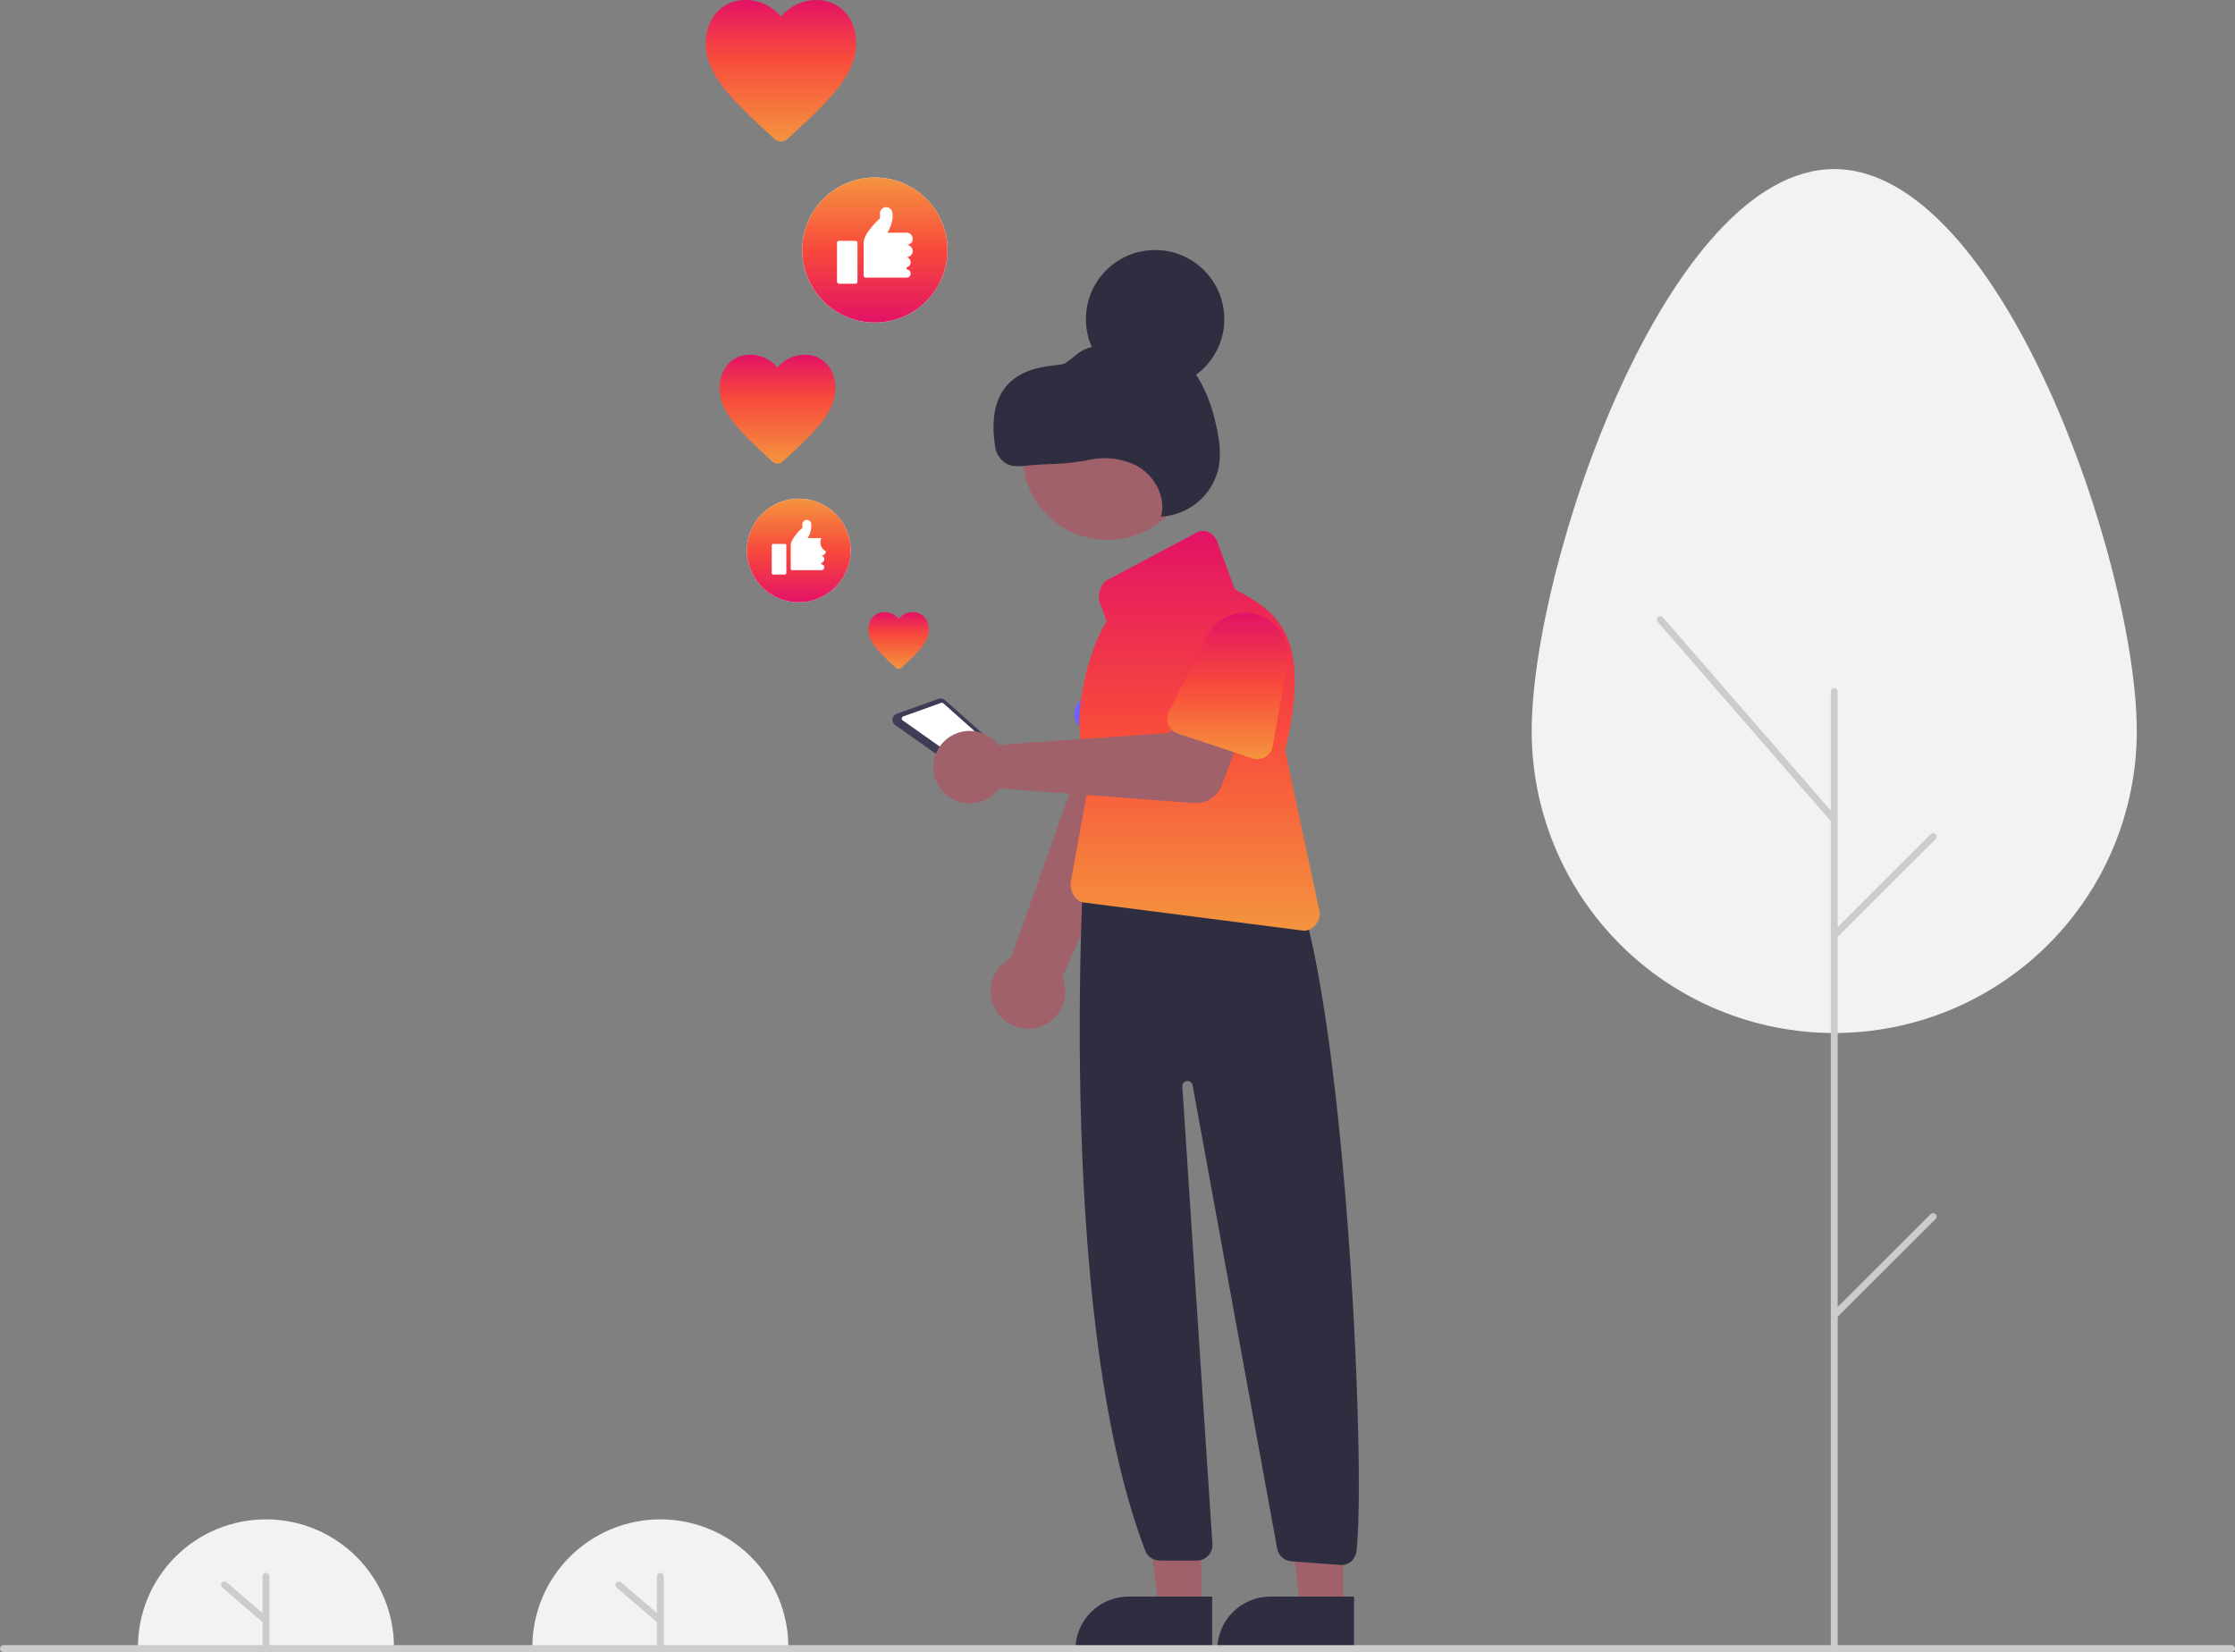 <svg width="418" height="309" viewBox="0 0 418 309" fill="none" xmlns="http://www.w3.org/2000/svg">
<rect x="0" y="0" width="418" height="309" fill="#808080" stroke="none"/>
<g clip-path="url(#clip0)">
<path d="M25.798 308.072C25.798 301.734 28.321 295.655 32.81 291.174C37.3 286.692 43.39 284.174 49.739 284.174C56.089 284.174 62.179 286.692 66.668 291.174C71.158 295.655 73.681 301.734 73.681 308.072" fill="#F2F2F2"/>
<path d="M49.739 308.071C49.568 308.071 49.403 308.003 49.282 307.882C49.16 307.761 49.092 307.597 49.092 307.426V294.83C49.092 294.659 49.16 294.495 49.282 294.374C49.403 294.253 49.568 294.185 49.739 294.185C49.911 294.185 50.075 294.253 50.197 294.374C50.318 294.495 50.386 294.659 50.386 294.83V307.426C50.386 307.597 50.318 307.761 50.197 307.882C50.075 308.003 49.911 308.071 49.739 308.071Z" fill="#CCCCCC"/>
<path d="M49.739 303.743C49.585 303.744 49.435 303.688 49.318 303.588L41.553 296.935C41.488 296.88 41.435 296.813 41.396 296.737C41.357 296.661 41.334 296.579 41.327 296.494C41.32 296.409 41.33 296.323 41.357 296.243C41.383 296.162 41.425 296.087 41.481 296.022C41.537 295.957 41.604 295.904 41.681 295.866C41.757 295.828 41.84 295.805 41.925 295.799C42.01 295.792 42.095 295.803 42.176 295.83C42.257 295.857 42.332 295.899 42.396 295.955L50.161 302.607C50.261 302.693 50.333 302.808 50.366 302.936C50.399 303.063 50.392 303.198 50.346 303.322C50.3 303.446 50.218 303.552 50.109 303.628C50 303.703 49.871 303.743 49.739 303.743Z" fill="#CCCCCC"/>
<path d="M99.563 308.072C99.563 301.734 102.085 295.655 106.575 291.174C111.065 286.692 117.155 284.174 123.504 284.174C129.854 284.174 135.943 286.692 140.433 291.174C144.923 295.655 147.445 301.734 147.445 308.072" fill="#F2F2F2"/>
<path d="M123.504 308.071C123.333 308.071 123.168 308.003 123.047 307.882C122.925 307.761 122.857 307.597 122.857 307.426V294.83C122.857 294.659 122.925 294.495 123.047 294.374C123.168 294.253 123.333 294.185 123.504 294.185C123.676 294.185 123.84 294.253 123.962 294.374C124.083 294.495 124.151 294.659 124.151 294.83V307.426C124.151 307.597 124.083 307.761 123.962 307.882C123.84 308.003 123.676 308.071 123.504 308.071Z" fill="#CCCCCC"/>
<path d="M123.504 303.744C123.349 303.744 123.2 303.689 123.083 303.588L115.318 296.936C115.188 296.824 115.107 296.666 115.094 296.495C115.081 296.324 115.137 296.155 115.248 296.025C115.36 295.895 115.519 295.815 115.69 295.802C115.861 295.789 116.031 295.844 116.161 295.956L123.926 302.608C124.026 302.694 124.097 302.809 124.131 302.936C124.164 303.064 124.157 303.199 124.111 303.323C124.065 303.446 123.982 303.553 123.874 303.628C123.765 303.704 123.636 303.744 123.504 303.744Z" fill="#CCCCCC"/>
<path d="M149.387 112.647C154.747 112.647 159.092 108.309 159.092 102.958C159.092 97.607 154.747 93.269 149.387 93.269C144.026 93.269 139.681 97.607 139.681 102.958C139.681 108.309 144.026 112.647 149.387 112.647Z" fill="white"/>
<path d="M149.387 93.269C147.467 93.269 145.59 93.838 143.994 94.902C142.398 95.967 141.154 97.48 140.419 99.25C139.685 101.021 139.493 102.969 139.867 104.848C140.242 106.728 141.166 108.454 142.523 109.809C143.881 111.164 145.61 112.087 147.493 112.46C149.376 112.834 151.327 112.642 153.101 111.909C154.874 111.176 156.39 109.934 157.457 108.341C158.523 106.747 159.092 104.874 159.092 102.958C159.092 100.388 158.07 97.924 156.25 96.107C154.429 94.29 151.961 93.269 149.387 93.269ZM147.063 107.188C147.063 107.261 147.034 107.33 146.983 107.381C146.931 107.432 146.862 107.461 146.789 107.461H144.602C144.529 107.461 144.46 107.432 144.409 107.381C144.357 107.33 144.329 107.261 144.329 107.188V102.003C144.329 101.93 144.357 101.861 144.409 101.81C144.46 101.759 144.529 101.73 144.602 101.73H146.789C146.862 101.73 146.931 101.759 146.983 101.81C147.034 101.861 147.063 101.93 147.063 102.003V107.188ZM154.445 103.095C154.445 103.312 154.358 103.52 154.204 103.673C154.05 103.827 153.842 103.913 153.624 103.913V103.927C153.779 103.958 153.917 104.042 154.017 104.164C154.117 104.286 154.171 104.438 154.171 104.596C154.171 104.753 154.117 104.905 154.017 105.027C153.917 105.149 153.779 105.233 153.624 105.264V105.551C153.769 105.551 153.908 105.608 154.011 105.711C154.114 105.813 154.171 105.952 154.171 106.097C154.171 106.241 154.114 106.38 154.011 106.483C153.908 106.585 153.769 106.642 153.624 106.642H148.156C148.084 106.642 148.014 106.614 147.963 106.562C147.912 106.511 147.883 106.442 147.883 106.37V102.003C147.883 100.638 150.07 98.728 150.07 98.728V98.062C150.07 97.86 150.144 97.665 150.278 97.513C150.413 97.362 150.598 97.265 150.8 97.241C151.001 97.218 151.204 97.268 151.37 97.384C151.537 97.499 151.655 97.672 151.702 97.869L151.711 97.909C151.817 98.871 151.582 99.839 151.046 100.646H152.729C152.754 100.644 152.779 100.638 152.804 100.638H153.624C153.407 101.073 153.371 101.575 153.525 102.036C153.679 102.497 154.009 102.877 154.445 103.095Z" fill="url(#paint0_linear)"/>
<path d="M163.622 60.328C171.126 60.328 177.21 54.255 177.21 46.764C177.21 39.273 171.126 33.2 163.622 33.2C156.117 33.2 150.034 39.273 150.034 46.764C150.034 54.255 156.117 60.328 163.622 60.328Z" fill="white"/>
<path d="M163.622 33.2C160.934 33.2 158.307 33.996 156.072 35.486C153.838 36.977 152.096 39.095 151.068 41.573C150.039 44.052 149.77 46.779 150.295 49.41C150.819 52.041 152.113 54.458 154.013 56.355C155.914 58.252 158.335 59.544 160.971 60.067C163.607 60.591 166.339 60.322 168.822 59.295C171.305 58.269 173.427 56.53 174.92 54.3C176.413 52.069 177.21 49.447 177.21 46.764C177.21 43.167 175.778 39.717 173.23 37.173C170.682 34.629 167.225 33.2 163.622 33.2ZM160.368 52.686C160.368 52.788 160.328 52.885 160.256 52.956C160.184 53.028 160.087 53.068 159.985 53.068H156.923C156.822 53.068 156.724 53.028 156.653 52.956C156.581 52.885 156.541 52.788 156.541 52.686V45.427C156.541 45.325 156.581 45.228 156.653 45.157C156.724 45.085 156.822 45.045 156.923 45.045H159.985C160.087 45.045 160.184 45.085 160.256 45.157C160.328 45.228 160.368 45.325 160.368 45.427V52.686ZM170.703 46.955C170.703 47.259 170.582 47.551 170.367 47.766C170.151 47.981 169.859 48.101 169.555 48.101V48.121C169.771 48.165 169.965 48.282 170.104 48.452C170.244 48.623 170.32 48.836 170.32 49.057C170.32 49.277 170.244 49.49 170.104 49.661C169.965 49.831 169.771 49.949 169.555 49.992V50.394C169.758 50.394 169.952 50.474 170.096 50.618C170.239 50.761 170.32 50.955 170.32 51.158C170.32 51.361 170.239 51.555 170.096 51.698C169.952 51.842 169.758 51.922 169.555 51.922H161.899C161.798 51.922 161.7 51.882 161.629 51.81C161.557 51.739 161.516 51.642 161.516 51.54V45.427C161.516 43.516 164.579 40.842 164.579 40.842V39.91C164.578 39.627 164.682 39.354 164.87 39.142C165.059 38.93 165.318 38.794 165.6 38.761C165.882 38.727 166.166 38.798 166.399 38.96C166.632 39.122 166.797 39.364 166.863 39.639C166.867 39.658 166.871 39.676 166.875 39.696C167.258 41.606 165.945 43.527 165.945 43.527H168.302C168.337 43.524 168.37 43.516 168.406 43.516H169.555C169.859 43.516 170.151 43.637 170.367 43.852C170.582 44.067 170.703 44.359 170.703 44.663C170.703 44.967 170.582 45.258 170.367 45.473C170.151 45.688 169.859 45.809 169.555 45.809C169.859 45.809 170.151 45.93 170.367 46.145C170.582 46.36 170.703 46.651 170.703 46.955V46.955Z" fill="url(#paint1_linear)"/>
<path d="M193.874 192.22C194.863 191.99 195.791 191.547 196.591 190.921C197.39 190.295 198.043 189.502 198.502 188.597C198.961 187.692 199.216 186.697 199.249 185.683C199.281 184.67 199.091 183.661 198.691 182.728L224.316 124.938L209.657 121.253L189.078 179.218C187.553 179.992 186.366 181.299 185.742 182.889C185.117 184.479 185.099 186.242 185.69 187.845C186.281 189.448 187.441 190.778 188.949 191.584C190.457 192.391 192.21 192.617 193.874 192.22V192.22Z" fill="#A0616A"/>
<path d="M216.964 143.025L202.708 136.364C202.302 136.174 201.942 135.899 201.652 135.559C201.362 135.218 201.15 134.818 201.028 134.388C200.907 133.958 200.88 133.506 200.95 133.064C201.019 132.623 201.183 132.201 201.43 131.828L210.094 118.766C211.079 116.702 212.842 115.11 215 114.341C217.157 113.572 219.532 113.688 221.604 114.664C223.675 115.639 225.275 117.394 226.053 119.545C226.831 121.696 226.722 124.067 225.752 126.138L221.272 141.099C221.143 141.528 220.924 141.923 220.628 142.259C220.333 142.595 219.969 142.864 219.56 143.047C219.151 143.229 218.708 143.322 218.26 143.318C217.812 143.315 217.37 143.215 216.964 143.025H216.964Z" fill="#6C63FF"/>
<path d="M167.396 135.593L183.114 146.701C183.315 146.847 183.558 146.925 183.807 146.925C184.055 146.925 184.298 146.847 184.499 146.701L188.747 143.518C188.888 143.414 189.004 143.281 189.086 143.127C189.169 142.973 189.215 142.802 189.223 142.628C189.23 142.453 189.198 142.279 189.128 142.119C189.059 141.959 188.955 141.816 188.823 141.702L176.728 130.935C176.569 130.797 176.376 130.702 176.169 130.662C175.961 130.622 175.747 130.638 175.548 130.707L167.677 133.518C167.475 133.593 167.297 133.721 167.162 133.889C167.028 134.057 166.941 134.258 166.912 134.471C166.883 134.684 166.913 134.901 166.998 135.099C167.083 135.296 167.221 135.467 167.396 135.593H167.396Z" fill="#3F3D56"/>
<path d="M168.824 134.736L182.989 144.747C183.06 144.8 183.147 144.83 183.236 144.83C183.325 144.831 183.412 144.803 183.484 144.751L187.304 141.888C187.347 141.857 187.384 141.818 187.413 141.773C187.441 141.727 187.46 141.677 187.469 141.624C187.478 141.571 187.476 141.518 187.463 141.466C187.451 141.414 187.429 141.365 187.397 141.321C187.38 141.298 187.36 141.276 187.338 141.257L176.429 131.546C176.372 131.497 176.303 131.464 176.229 131.45C176.155 131.437 176.08 131.443 176.009 131.468L168.92 134C168.849 134.027 168.786 134.073 168.739 134.133C168.692 134.193 168.662 134.264 168.653 134.34C168.643 134.415 168.654 134.492 168.684 134.561C168.714 134.631 168.763 134.692 168.824 134.736V134.736Z" fill="white"/>
<path d="M224.682 301.205L216.749 301.204L212.976 270.661L224.683 270.662L224.682 301.205Z" fill="#A0616A"/>
<path d="M226.705 308.881L201.127 308.88V308.557C201.127 307.252 201.384 305.96 201.885 304.754C202.385 303.548 203.118 302.453 204.043 301.53C204.967 300.607 206.065 299.875 207.273 299.376C208.481 298.876 209.775 298.619 211.083 298.619H211.083L226.706 298.62L226.705 308.881Z" fill="#2F2E41"/>
<path d="M251.211 301.205L243.279 301.204L239.505 270.661L251.213 270.662L251.211 301.205Z" fill="#A0616A"/>
<path d="M253.235 308.881L227.656 308.88V308.557C227.656 307.252 227.914 305.96 228.414 304.754C228.914 303.548 229.648 302.453 230.572 301.53C231.497 300.607 232.594 299.875 233.802 299.376C235.01 298.876 236.305 298.619 237.612 298.619H237.613L253.235 298.62L253.235 308.881Z" fill="#2F2E41"/>
<path d="M250.849 292.708C250.777 292.708 250.705 292.705 250.633 292.7L241.51 292.026C240.885 291.977 240.292 291.729 239.819 291.318C239.345 290.908 239.016 290.357 238.88 289.746L223.04 202.955C222.988 202.715 222.846 202.504 222.644 202.364C222.441 202.224 222.193 202.167 221.95 202.202C221.707 202.238 221.486 202.365 221.333 202.557C221.179 202.749 221.105 202.992 221.124 203.237L226.749 288.75C226.78 289.149 226.728 289.551 226.597 289.93C226.465 290.309 226.257 290.656 225.984 290.95C225.711 291.245 225.381 291.48 225.013 291.64C224.645 291.801 224.248 291.884 223.846 291.884H216.899C216.313 291.884 215.741 291.708 215.257 291.378C214.773 291.049 214.4 290.581 214.186 290.036C196.716 244.367 203.042 154.884 203.093 153.984L203.74 153.338L238.537 159.335L238.611 159.407C250.5 168.124 255.646 270.211 253.755 289.631C253.743 290.456 253.438 291.249 252.895 291.871C252.349 292.407 251.614 292.708 250.849 292.708Z" fill="#2F2E41"/>
<path d="M207.107 100.991C215.884 100.991 222.999 93.888 222.999 85.127C222.999 76.365 215.884 69.263 207.107 69.263C198.33 69.263 191.214 76.365 191.214 85.127C191.214 93.888 198.33 100.991 207.107 100.991Z" fill="#A0616A"/>
<path d="M243.94 174.073C243.778 174.073 243.617 174.057 243.459 174.025L202.643 168.797C201.182 168.503 200.139 166.946 200.218 165.175L204.124 143.649C198.948 137.19 203.839 120.509 207.002 116.292L205.779 112.987C205.464 112.129 205.444 111.191 205.725 110.321C205.965 109.501 206.516 108.808 207.262 108.39L223.826 99.605C225.295 98.825 227.017 99.623 227.668 101.38L230.916 110.155L230.866 110.181C238.644 114.342 245.536 118.459 240.36 140.42L246.849 170.749C246.828 171.705 246.442 172.617 245.77 173.299C245.284 173.786 244.628 174.063 243.94 174.073Z" fill="url(#paint2_linear)"/>
<path d="M185.967 138.517C186.227 138.762 186.469 139.027 186.688 139.309L218.701 137.101L222.135 130.115L233.375 133.911L228.499 146.868C228.105 147.915 227.382 148.806 226.437 149.407C225.493 150.009 224.379 150.288 223.262 150.204L186.858 147.448C186.052 148.565 184.925 149.411 183.625 149.873C182.326 150.335 180.916 150.391 179.584 150.034C178.252 149.677 177.061 148.924 176.168 147.874C175.275 146.824 174.724 145.528 174.587 144.158C174.45 142.788 174.735 141.409 175.402 140.204C176.07 139 177.089 138.026 178.325 137.414C179.56 136.801 180.953 136.579 182.318 136.776C183.683 136.973 184.956 137.58 185.967 138.517Z" fill="#A0616A"/>
<path d="M218.508 135.561C218.349 135.174 218.274 134.758 218.291 134.341C218.307 133.924 218.413 133.515 218.603 133.142L225.204 120.127C225.88 118.1 227.334 116.423 229.247 115.463C231.16 114.504 233.376 114.341 235.409 115.01C237.442 115.679 239.126 117.126 240.092 119.033C241.059 120.939 241.228 123.151 240.564 125.182L238.021 139.595C237.949 140.007 237.788 140.398 237.551 140.742C237.313 141.085 237.004 141.374 236.645 141.588C236.285 141.802 235.884 141.936 235.468 141.981C235.052 142.026 234.631 141.981 234.234 141.849L220.281 137.212C219.884 137.08 219.52 136.865 219.214 136.579C218.908 136.294 218.667 135.947 218.508 135.561Z" fill="url(#paint3_linear)"/>
<path d="M168.546 124.934C168.415 125.056 168.242 125.124 168.062 125.124C167.883 125.124 167.71 125.056 167.578 124.934L167.207 124.598C164.167 121.814 162.412 120.005 162.412 117.75C162.412 115.911 163.578 114.489 165.407 114.489C165.913 114.492 166.413 114.605 166.872 114.82C167.331 115.035 167.737 115.347 168.063 115.734C168.389 115.347 168.795 115.035 169.253 114.82C169.712 114.605 170.211 114.492 170.718 114.489C172.549 114.489 173.712 115.906 173.712 117.75C173.712 120.001 171.957 121.81 168.917 124.598L168.546 124.934Z" fill="url(#paint4_linear)"/>
<path d="M146.342 86.356C146.09 86.59 145.759 86.72 145.415 86.72C145.071 86.72 144.74 86.59 144.488 86.356L143.777 85.713C137.952 80.379 134.588 76.913 134.588 72.591C134.588 69.067 136.823 66.343 140.327 66.343C141.298 66.348 142.256 66.564 143.135 66.976C144.014 67.388 144.793 67.985 145.417 68.727C146.041 67.986 146.819 67.388 147.697 66.976C148.576 66.564 149.533 66.348 150.503 66.343C154.012 66.343 156.242 69.058 156.242 72.591C156.242 76.904 152.878 80.37 147.054 85.713L146.342 86.356Z" fill="url(#paint5_linear)"/>
<path d="M147.266 25.993C146.939 26.297 146.509 26.466 146.062 26.466C145.615 26.466 145.185 26.297 144.858 25.993L143.934 25.159C136.368 18.23 132 13.728 132 8.116C132 3.538 134.902 0 139.453 0C140.714 0.007 141.959 0.288 143.101 0.823C144.242 1.357 145.254 2.133 146.065 3.097C146.875 2.134 147.886 1.358 149.026 0.823C150.167 0.288 151.411 0.007 152.671 0C157.228 0 160.124 3.526 160.124 8.116C160.124 13.717 155.756 18.218 148.19 25.159L147.266 25.993Z" fill="url(#paint6_linear)"/>
<path d="M417.353 309H0.647C0.475 309 0.311 308.932 0.19 308.811C0.068 308.69 0 308.525 0 308.354C0 308.183 0.068 308.018 0.19 307.897C0.311 307.776 0.475 307.708 0.647 307.708H417.353C417.525 307.708 417.689 307.776 417.81 307.897C417.932 308.018 418 308.183 418 308.354C418 308.525 417.932 308.69 417.81 308.811C417.689 308.932 417.525 309 417.353 309Z" fill="#CCCCCC"/>
<path d="M216.033 72.601C223.181 72.601 228.975 66.817 228.975 59.683C228.975 52.548 223.181 46.765 216.033 46.765C208.886 46.765 203.092 52.548 203.092 59.683C203.092 66.817 208.886 72.601 216.033 72.601Z" fill="#2F2E41"/>
<path d="M192.062 87.088C190.798 87.222 189.453 87.342 188.316 86.775C187.708 86.43 187.189 85.948 186.803 85.366C186.416 84.784 186.173 84.119 186.092 83.425C183.681 67.433 197.303 68.749 198.915 68.056C199.998 67.59 200.796 66.653 201.764 65.981C203.881 64.51 206.628 64.402 209.207 64.347C212.268 64.281 215.441 64.235 218.251 65.451C220.778 66.632 222.877 68.564 224.263 70.982C225.634 73.389 226.638 75.987 227.244 78.689C228.023 81.781 228.553 85.052 227.751 88.138C227.089 90.484 225.709 92.564 223.804 94.088C221.899 95.612 219.564 96.503 217.126 96.637C218.172 92.951 215.89 88.865 212.504 87.061C209.773 85.72 206.664 85.351 203.694 86.014C201.767 86.404 199.813 86.647 197.849 86.74C195.922 86.812 193.609 86.925 192.062 87.088Z" fill="#2F2E41"/>
<path d="M399.631 136.774C399.631 105.6 374.298 31.627 343.047 31.627C311.796 31.627 286.463 105.6 286.463 136.774C286.474 151.747 292.441 166.102 303.051 176.686C313.661 187.269 328.047 193.214 343.047 193.214C358.047 193.214 372.433 187.269 383.043 176.686C393.653 166.102 399.62 151.747 399.631 136.774Z" fill="#F2F2F2"/>
<path d="M343.047 308.354C342.875 308.354 342.711 308.286 342.589 308.165C342.468 308.044 342.4 307.88 342.4 307.708V129.349C342.4 129.178 342.468 129.013 342.589 128.892C342.711 128.771 342.875 128.703 343.047 128.703C343.219 128.703 343.383 128.771 343.505 128.892C343.626 129.013 343.694 129.178 343.694 129.349V307.708C343.694 307.88 343.626 308.044 343.504 308.165C343.383 308.286 343.219 308.354 343.047 308.354Z" fill="#CCCCCC"/>
<path d="M343.047 153.984C342.955 153.984 342.863 153.965 342.778 153.926C342.694 153.888 342.619 153.832 342.558 153.762L310.015 116.299C309.903 116.17 309.847 116.001 309.86 115.831C309.872 115.66 309.952 115.501 310.081 115.389C310.211 115.277 310.379 115.221 310.55 115.233C310.721 115.245 310.881 115.324 310.993 115.453L343.536 152.915C343.617 153.009 343.67 153.124 343.687 153.246C343.705 153.369 343.687 153.494 343.636 153.606C343.584 153.719 343.501 153.814 343.397 153.881C343.293 153.948 343.171 153.984 343.047 153.984Z" fill="#CCCCCC"/>
<path d="M343.047 175.604C342.919 175.604 342.794 175.566 342.688 175.495C342.582 175.424 342.499 175.323 342.45 175.205C342.401 175.087 342.388 174.957 342.413 174.832C342.438 174.707 342.499 174.592 342.59 174.501L361.081 156.043C361.141 155.983 361.213 155.935 361.291 155.903C361.37 155.87 361.454 155.854 361.539 155.854C361.624 155.854 361.708 155.87 361.786 155.903C361.865 155.935 361.936 155.983 361.996 156.043C362.056 156.103 362.104 156.174 362.136 156.252C362.169 156.331 362.186 156.415 362.186 156.499C362.186 156.584 362.169 156.668 362.136 156.746C362.104 156.825 362.056 156.896 361.996 156.956L343.505 175.415C343.445 175.475 343.373 175.522 343.295 175.555C343.216 175.587 343.132 175.604 343.047 175.604Z" fill="#CCCCCC"/>
<path d="M343.047 246.653C342.919 246.653 342.794 246.615 342.688 246.544C342.582 246.473 342.499 246.372 342.45 246.254C342.401 246.136 342.388 246.006 342.413 245.881C342.438 245.756 342.499 245.64 342.59 245.55L361.081 227.091C361.203 226.97 361.367 226.902 361.539 226.902C361.71 226.902 361.875 226.97 361.996 227.091C362.118 227.213 362.186 227.377 362.186 227.548C362.186 227.719 362.118 227.884 361.996 228.005L343.505 246.463C343.445 246.524 343.373 246.571 343.295 246.604C343.216 246.636 343.132 246.653 343.047 246.653Z" fill="#CCCCCC"/>
</g>
<defs>
<linearGradient id="paint0_linear" x1="149.387" y1="93.269" x2="149.387" y2="112.647" gradientUnits="userSpaceOnUse">
<stop stop-color="#F4943E"/>
<stop offset="0.503" stop-color="#F8493C"/>
<stop offset="1" stop-color="#E31266"/>
</linearGradient>
<linearGradient id="paint1_linear" x1="163.622" y1="33.2" x2="163.622" y2="60.328" gradientUnits="userSpaceOnUse">
<stop stop-color="#F4943E"/>
<stop offset="0.503" stop-color="#F8493C"/>
<stop offset="1" stop-color="#E31266"/>
</linearGradient>
<linearGradient id="paint2_linear" x1="223.532" y1="99.306" x2="223.532" y2="174.073" gradientUnits="userSpaceOnUse">
<stop stop-color="#E31266"/>
<stop offset="0.487" stop-color="#F8493C"/>
<stop offset="1" stop-color="#F4943E"/>
</linearGradient>
<linearGradient id="paint3_linear" x1="229.626" y1="114.604" x2="229.626" y2="141.998" gradientUnits="userSpaceOnUse">
<stop stop-color="#E31266"/>
<stop offset="0.487" stop-color="#F8493C"/>
<stop offset="1" stop-color="#F4943E"/>
</linearGradient>
<linearGradient id="paint4_linear" x1="168.062" y1="114.489" x2="168.062" y2="125.124" gradientUnits="userSpaceOnUse">
<stop stop-color="#E31266"/>
<stop offset="0.394" stop-color="#F8493C"/>
<stop offset="1" stop-color="#F4943E"/>
</linearGradient>
<linearGradient id="paint5_linear" x1="145.415" y1="66.343" x2="145.415" y2="86.72" gradientUnits="userSpaceOnUse">
<stop stop-color="#E31266"/>
<stop offset="0.394" stop-color="#F8493C"/>
<stop offset="1" stop-color="#F4943E"/>
</linearGradient>
<linearGradient id="paint6_linear" x1="146.062" y1="0" x2="146.062" y2="26.466" gradientUnits="userSpaceOnUse">
<stop stop-color="#E31266"/>
<stop offset="0.394" stop-color="#F8493C"/>
<stop offset="1" stop-color="#F4943E"/>
</linearGradient>
<clipPath id="clip0">
<rect width="418" height="309" fill="white"/>
</clipPath>
</defs>
</svg>
